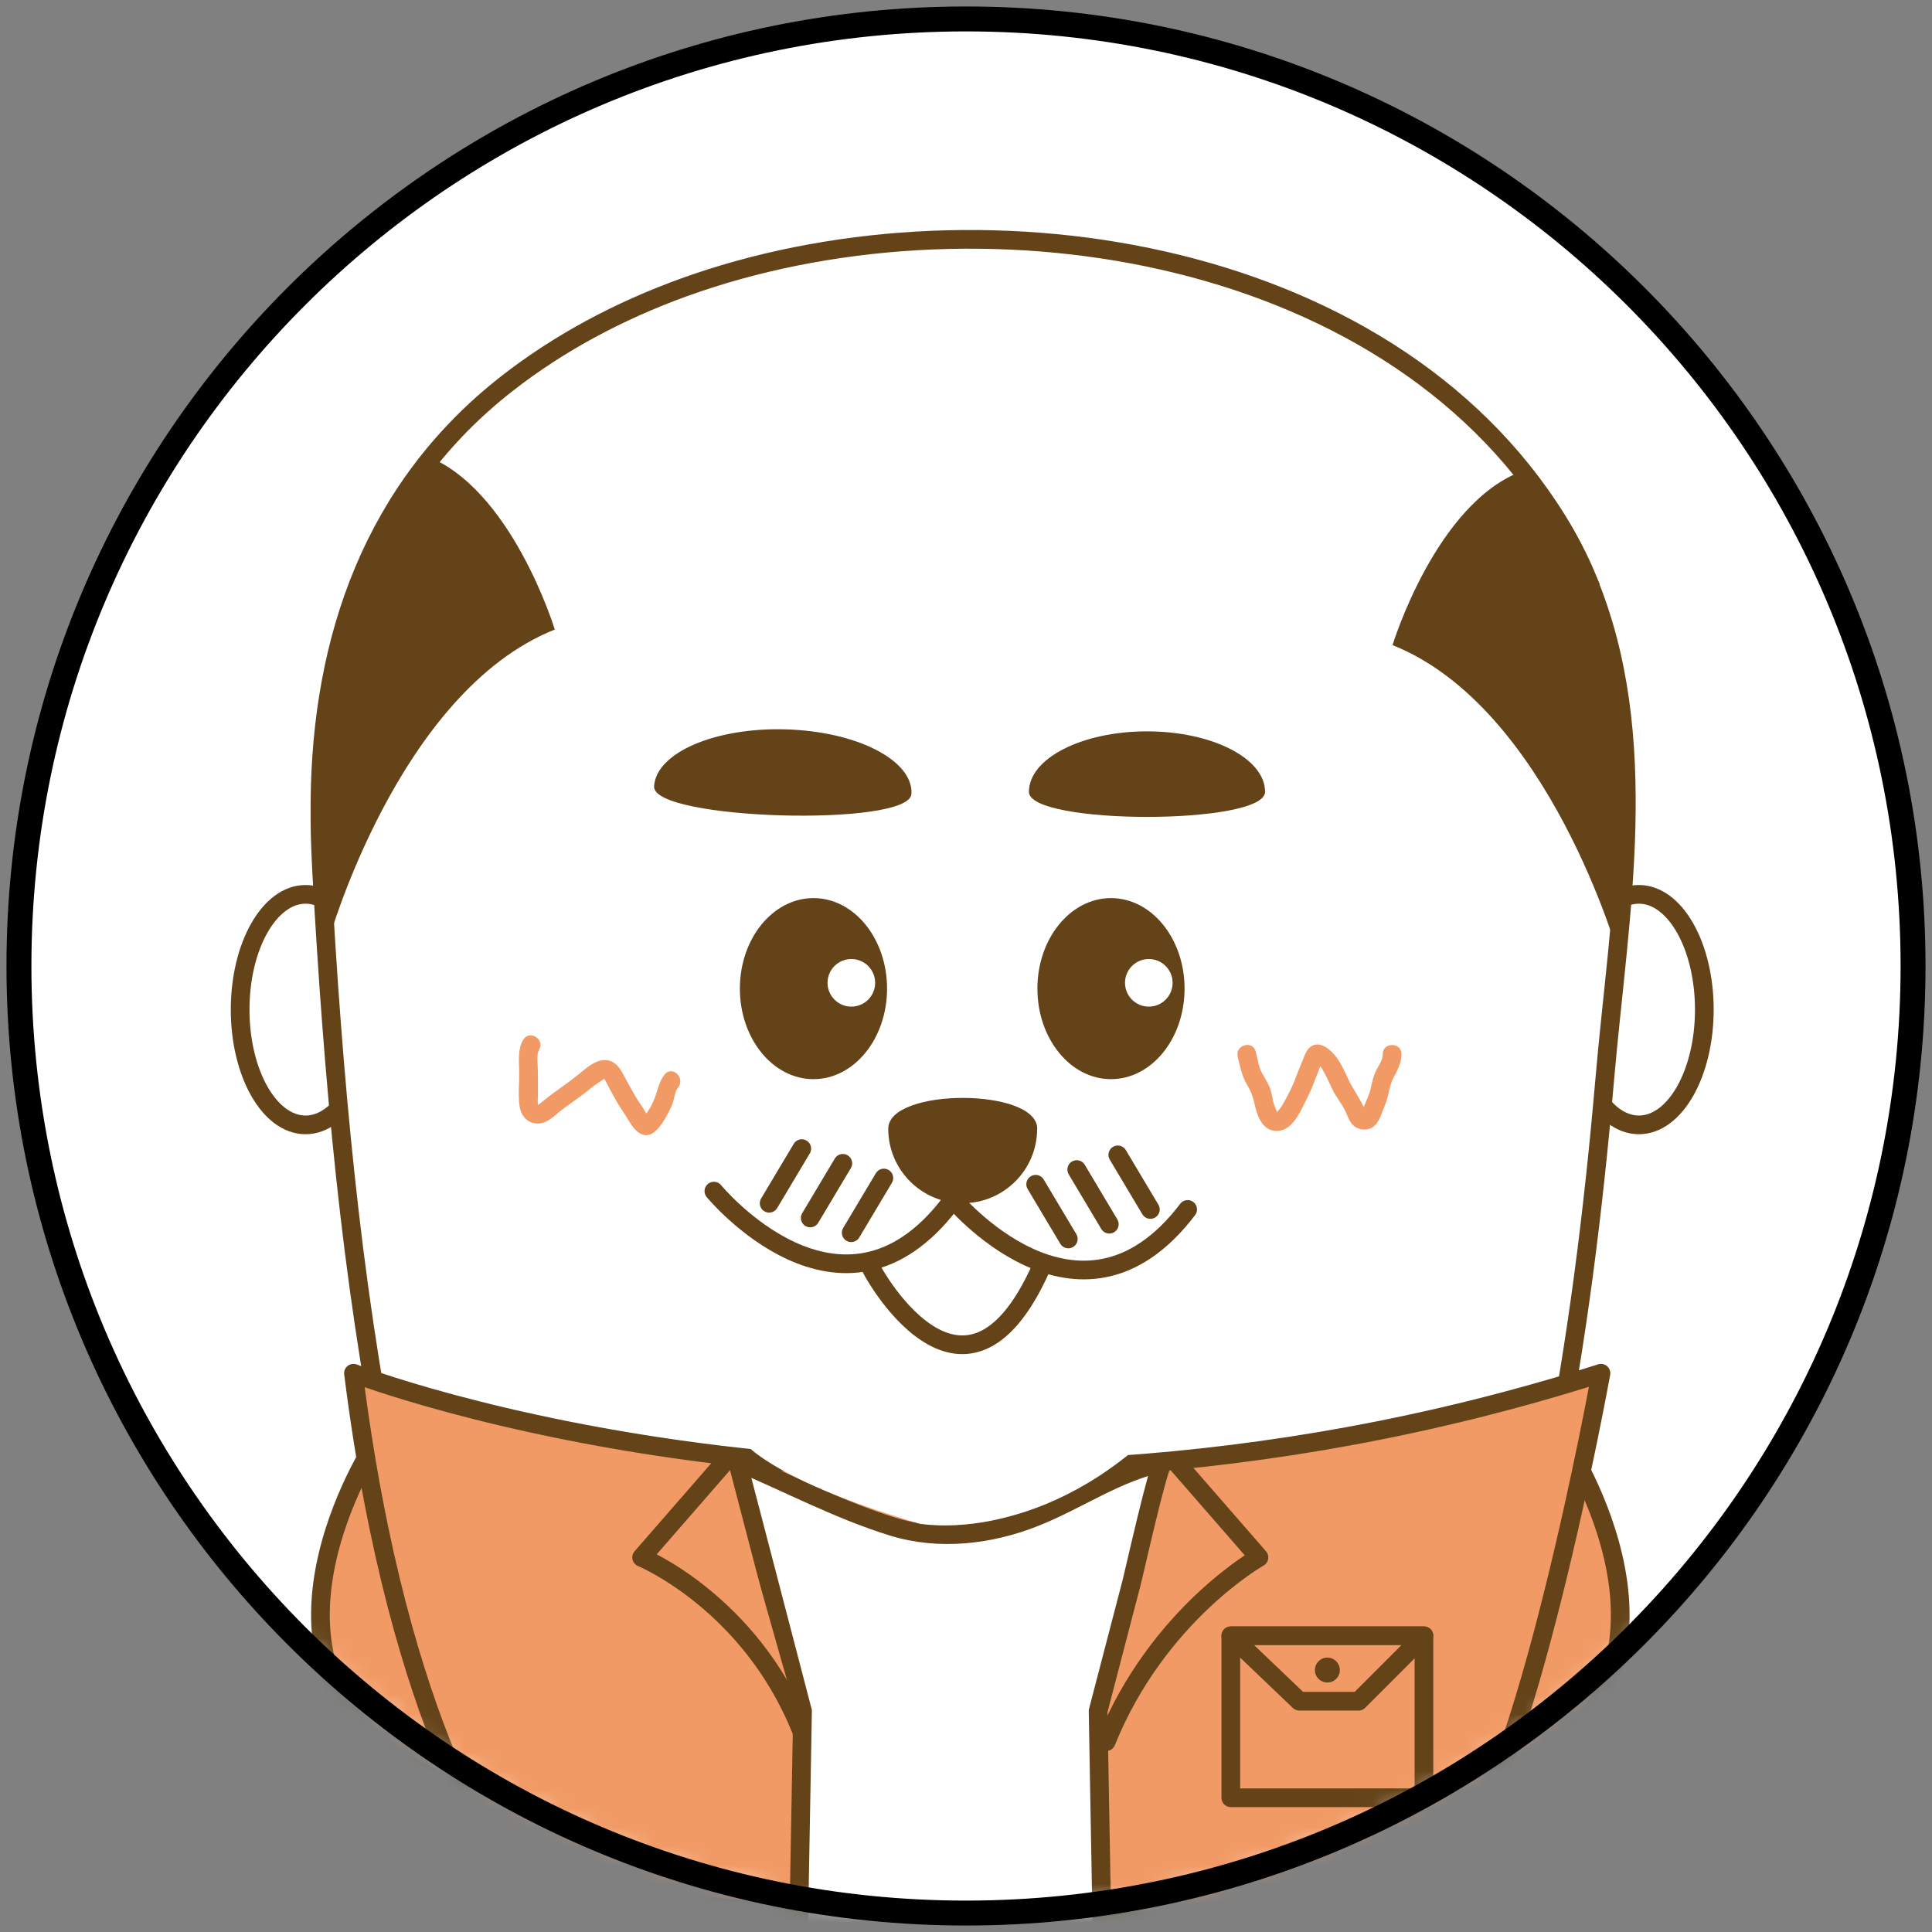 <svg width="102" height="102" viewBox="0 0 102 102" fill="none" xmlns="http://www.w3.org/2000/svg">
<rect x="0" y="0" width="102" height="102" fill="#808080" stroke="none"/>
<path d="M51 101C78.614 101 101 78.614 101 51C101 23.386 78.614 1 51 1C23.386 1 1 23.386 1 51C1 78.614 23.386 101 51 101Z" fill="white"/>
<mask id="mask0_2696_12638" style="mask-type:luminance" maskUnits="userSpaceOnUse" x="1" y="1" width="100" height="100">
<path d="M51 101C78.614 101 101 78.614 101 51C101 23.386 78.614 1 51 1C23.386 1 1 23.386 1 51C1 78.614 23.386 101 51 101Z" fill="white"/>
</mask>
<g mask="url(#mask0_2696_12638)">
<path d="M16.132 59.388C18.039 59.388 19.586 56.663 19.586 53.303C19.586 49.942 18.039 47.217 16.132 47.217C14.224 47.217 12.678 49.942 12.678 53.303C12.678 56.663 14.224 59.388 16.132 59.388Z" fill="white" stroke="#644319" stroke-width="0.987" stroke-miterlimit="10"/>
<path d="M86.526 59.388C88.434 59.388 89.98 56.663 89.98 53.303C89.98 49.942 88.434 47.217 86.526 47.217C84.619 47.217 83.072 49.942 83.072 53.303C83.072 56.663 84.619 59.388 86.526 59.388Z" fill="white" stroke="#644319" stroke-width="0.987" stroke-miterlimit="10"/>
<path d="M83.813 30.572C83.369 29.507 82.836 28.464 82.204 27.451C73.082 12.793 51.244 9.678 36.063 15.188C32.721 16.401 29.54 18.079 26.737 20.273C19.753 25.743 16.961 33.661 16.892 42.349C16.892 42.691 16.892 43.033 16.892 43.375C16.901 44.286 16.938 45.201 16.987 46.112C17.579 56.714 18.494 67.329 20.586 77.757C21.997 84.793 23.987 91.829 27.796 97.997C29.546 100.832 31.75 103.523 34.734 105.161C38.326 107.135 42.661 107.276 46.655 107.516C53.24 107.911 61.73 108.454 67.73 105.161C70.717 103.523 72.918 100.829 74.668 97.997C78.477 91.829 80.467 84.79 81.878 77.757C83.257 70.895 84.122 63.941 84.724 56.97C85.464 48.382 87.283 38.914 83.803 30.576L83.813 30.572Z" fill="white" stroke="#644319" stroke-width="0.987" stroke-miterlimit="10"/>
<path d="M54.76 59.592C54.76 57.421 46.895 57.421 46.895 59.592C46.895 61.763 48.654 63.523 50.825 63.523C52.996 63.523 54.756 61.763 54.756 59.592H54.76Z" fill="#644319"/>
<path d="M54.322 41.806C54.322 43.569 66.789 43.569 66.789 41.806C66.789 40.043 64 38.612 60.556 38.612C57.112 38.612 54.322 40.043 54.322 41.806Z" fill="#644319"/>
<path d="M48.121 41.911C48.033 43.684 34.444 43.299 34.533 41.523C34.621 39.75 37.733 38.398 41.487 38.507C45.24 38.615 48.21 40.138 48.121 41.911Z" fill="#644319"/>
<path d="M58.654 56.974C60.8 56.974 62.539 54.834 62.539 52.194C62.539 49.554 60.8 47.415 58.654 47.415C56.509 47.415 54.77 49.554 54.77 52.194C54.77 54.834 56.509 56.974 58.654 56.974Z" fill="#644319"/>
<path d="M42.947 56.974C45.093 56.974 46.832 54.834 46.832 52.194C46.832 49.554 45.093 47.415 42.947 47.415C40.802 47.415 39.062 49.554 39.062 52.194C39.062 54.834 40.802 56.974 42.947 56.974Z" fill="#644319"/>
<path d="M27.615 54.901C27.326 55.424 27.401 55.98 27.411 56.553C27.421 57.158 27.345 57.796 27.431 58.398C27.503 58.918 27.858 59.329 28.414 59.316C28.97 59.303 29.352 58.809 29.77 58.513C30.276 58.151 30.783 57.796 31.263 57.398C31.454 57.24 31.671 57.125 31.865 56.974C31.98 56.885 31.924 56.98 31.878 56.928C31.954 57.013 32 57.135 32.056 57.234C32.322 57.74 32.602 58.273 32.931 58.743C33.207 59.142 33.434 59.717 33.921 59.898C34.507 60.115 34.987 59.286 35.217 58.872C35.339 58.651 35.454 58.428 35.533 58.184C35.612 57.941 35.632 57.615 35.796 57.418C36.201 56.934 35.507 56.23 35.099 56.72C34.773 57.109 34.733 57.559 34.549 58.013C34.414 58.349 34.178 58.832 33.862 59.023H34.358C34.171 58.924 34.079 58.714 33.974 58.539C33.845 58.329 33.694 58.132 33.569 57.918C33.312 57.48 33.076 57.03 32.829 56.589C32.625 56.224 32.319 55.938 31.875 55.967C31.405 56 30.997 56.349 30.648 56.635C30.24 56.97 29.816 57.28 29.385 57.586C29.158 57.747 28.938 57.908 28.727 58.089C28.651 58.155 28.556 58.211 28.487 58.283C28.358 58.414 28.355 58.257 28.441 58.392C28.355 58.257 28.398 58.007 28.401 57.862C28.405 57.572 28.401 57.283 28.401 56.99C28.401 56.697 28.395 56.411 28.381 56.122C28.372 55.878 28.349 55.622 28.47 55.405C28.776 54.849 27.928 54.349 27.618 54.908L27.615 54.901Z" fill="#F19A65"/>
<path d="M65.339 55.78C65.47 56.293 65.559 56.793 65.832 57.257C66.026 57.589 66.141 57.865 66.224 58.237C66.355 58.855 66.618 59.704 67.395 59.707C68.171 59.711 68.572 58.855 68.855 58.283C69.01 57.974 69.171 57.661 69.296 57.342C69.398 57.086 69.49 56.829 69.599 56.576C69.674 56.398 69.72 56.145 69.852 55.997L69.503 56.142C69.678 56.158 69.868 56.549 69.938 56.678C70.089 56.947 70.21 57.234 70.342 57.51C70.533 57.908 70.826 58.25 71.02 58.645C71.178 58.97 71.257 59.329 71.595 59.523C71.934 59.717 72.388 59.661 72.648 59.352C72.891 59.062 72.997 58.615 73.145 58.273C73.332 57.832 73.335 57.342 73.559 56.918C73.783 56.493 73.993 56.125 73.99 55.648C73.99 55.013 73 55.013 73.003 55.648C73.003 55.957 72.816 56.204 72.678 56.47C72.516 56.786 72.444 57.099 72.372 57.441C72.299 57.783 72.155 58.049 72.033 58.359C72.007 58.428 71.908 58.586 71.921 58.668L71.882 58.74L72.128 58.711C72.128 58.711 72.043 58.549 72.033 58.523C71.793 57.98 71.438 57.517 71.184 56.98C70.99 56.572 70.816 56.161 70.543 55.799C70.27 55.438 69.734 54.954 69.253 55.224C69.013 55.359 68.895 55.668 68.803 55.908C68.691 56.197 68.562 56.477 68.457 56.77C68.296 57.217 68.082 57.658 67.855 58.076C67.753 58.26 67.651 58.454 67.507 58.612C67.48 58.642 67.405 58.711 67.391 58.724C67.46 58.661 67.454 58.829 67.418 58.711C67.362 58.526 67.266 58.362 67.22 58.168C67.174 57.974 67.145 57.767 67.089 57.569C66.99 57.237 66.793 56.961 66.632 56.658C66.441 56.309 66.395 55.901 66.299 55.52C66.141 54.905 65.191 55.164 65.349 55.783L65.339 55.78Z" fill="#F19A65"/>
<path d="M44.947 53.145C45.641 53.145 46.204 52.582 46.204 51.888C46.204 51.194 45.641 50.632 44.947 50.632C44.253 50.632 43.69 51.194 43.69 51.888C43.69 52.582 44.253 53.145 44.947 53.145Z" fill="white"/>
<path d="M60.651 53.145C61.345 53.145 61.908 52.582 61.908 51.888C61.908 51.194 61.345 50.632 60.651 50.632C59.957 50.632 59.395 51.194 59.395 51.888C59.395 52.582 59.957 53.145 60.651 53.145Z" fill="white"/>
<path d="M45.846 66.638C45.905 66.993 50.872 76.062 54.954 66.951" stroke="#644319" stroke-width="0.987" stroke-miterlimit="10" stroke-linecap="round"/>
<path d="M19.602 76.536C19.602 76.536 11.381 89.46 23.71 94.22L19.602 76.536Z" fill="#F19A65"/>
<path d="M19.602 76.536C19.602 76.536 11.381 89.46 23.71 94.22" stroke="#644319" stroke-width="0.987" stroke-miterlimit="10" stroke-linecap="round"/>
<path d="M82.856 76.536C82.856 76.536 91.076 89.46 78.747 94.22L82.856 76.536Z" fill="#F19A65"/>
<path d="M82.856 76.536C82.856 76.536 91.076 89.46 78.747 94.22" stroke="#644319" stroke-width="0.987" stroke-miterlimit="10" stroke-linecap="round"/>
<path d="M18.664 72.5C18.664 72.5 48.382 84.013 84.523 72.5C84.523 72.5 80.507 94.76 76.49 98.595C76.49 98.595 55.608 105.503 26.694 98.595C26.694 98.595 21.072 91.688 18.661 72.5H18.664Z" fill="#F19A65" stroke="#644319" stroke-width="0.987" stroke-linecap="round" stroke-linejoin="round"/>
<path d="M42.152 102.477L42.369 90.339L38.935 77.171C41.668 78.319 44.3 79.727 47.142 80.602C49.602 81.359 52.277 81.036 54.639 80.099C56.918 79.194 58.974 77.714 61.405 77.211C61.178 77.211 59.885 83.01 59.754 83.51C59.158 85.786 58.569 88.063 57.974 90.339L58.191 102.477" fill="white"/>
<path d="M42.152 102.477L42.369 90.339L38.935 77.171C41.668 78.319 44.3 79.727 47.142 80.602C49.602 81.359 52.277 81.036 54.639 80.099C56.918 79.194 58.974 77.714 61.405 77.211C61.178 77.211 59.885 83.01 59.754 83.51C59.158 85.786 58.569 88.063 57.974 90.339L58.191 102.477" stroke="#644319" stroke-width="0.987" stroke-linecap="round" stroke-linejoin="round"/>
<path d="M37.69 62.885C37.69 62.885 44.427 71.076 50.167 63.523" stroke="#644319" stroke-width="0.987" stroke-miterlimit="10" stroke-linecap="round"/>
<path d="M50.227 63.214C50.227 63.214 56.963 71.405 62.703 63.852" stroke="#644319" stroke-width="0.987" stroke-miterlimit="10" stroke-linecap="round"/>
<path d="M22.382 24.026C22.382 24.026 14.487 37.842 17.342 49.664C17.342 49.664 21.026 36.526 29.29 33.237C29.29 33.237 26.987 25.671 22.382 24.026Z" fill="#644319"/>
<path d="M80.427 24.849C80.427 24.849 88.5 33.566 85.467 50.487C85.467 50.487 81.783 37.349 73.519 34.059C73.519 34.059 75.822 26.493 80.427 24.849Z" fill="#644319"/>
<path d="M42.329 60.642L40.608 63.526" stroke="#644319" stroke-width="0.987" stroke-miterlimit="10" stroke-linecap="round"/>
<path d="M44.497 61.418L42.776 64.303" stroke="#644319" stroke-width="0.987" stroke-miterlimit="10" stroke-linecap="round"/>
<path d="M46.664 62.194L44.94 65.082" stroke="#644319" stroke-width="0.987" stroke-miterlimit="10" stroke-linecap="round"/>
<path d="M59.014 60.971L60.734 63.855" stroke="#644319" stroke-width="0.987" stroke-miterlimit="10" stroke-linecap="round"/>
<path d="M56.846 61.747L58.566 64.632" stroke="#644319" stroke-width="0.987" stroke-miterlimit="10" stroke-linecap="round"/>
<path d="M54.678 62.523L56.401 65.411" stroke="#644319" stroke-width="0.987" stroke-miterlimit="10" stroke-linecap="round"/>
<path d="M38.276 77.171L33.875 82.224C33.875 82.224 39.572 84.582 42.283 91.293" fill="#F19A65"/>
<path d="M38.276 77.171L33.875 82.224C33.875 82.224 39.572 84.582 42.283 91.293" stroke="#644319" stroke-width="0.987" stroke-linecap="round" stroke-linejoin="round"/>
<path d="M62.066 77.171L66.467 82.224C66.467 82.224 61.112 85.24 58.401 91.951" fill="#F19A65"/>
<path d="M62.066 77.171L66.467 82.224C66.467 82.224 61.112 85.24 58.401 91.951" stroke="#644319" stroke-width="0.987" stroke-linecap="round" stroke-linejoin="round"/>
<path d="M75.178 86.362H64.981V94.914H75.178V86.362Z" fill="#F19A65" stroke="#644319" stroke-width="0.987" stroke-linecap="round" stroke-linejoin="round"/>
<path d="M64.981 86.362H75.178L71.724 89.816H68.599L64.981 86.362Z" fill="#F19A65" stroke="#644319" stroke-width="0.987" stroke-linecap="round" stroke-linejoin="round"/>
<path d="M70.079 88.829C70.442 88.829 70.737 88.534 70.737 88.171C70.737 87.808 70.442 87.513 70.079 87.513C69.715 87.513 69.421 87.808 69.421 88.171C69.421 88.534 69.715 88.829 70.079 88.829Z" fill="#644319"/>
<path d="M38.993 75.836C38.993 75.836 40.145 77.974 48.533 80.441C48.533 80.441 54.618 81.592 60.868 75.671C66.595 70.247 39.651 74.191 39.651 74.191L38.993 75.836Z" fill="white"/>
</g>
<path d="M51 101C78.614 101 101 78.614 101 51C101 23.386 78.614 1 51 1C23.386 1 1 23.386 1 51C1 78.614 23.386 101 51 101Z" stroke="black" stroke-width="1.316" stroke-miterlimit="10"/>
</svg>
